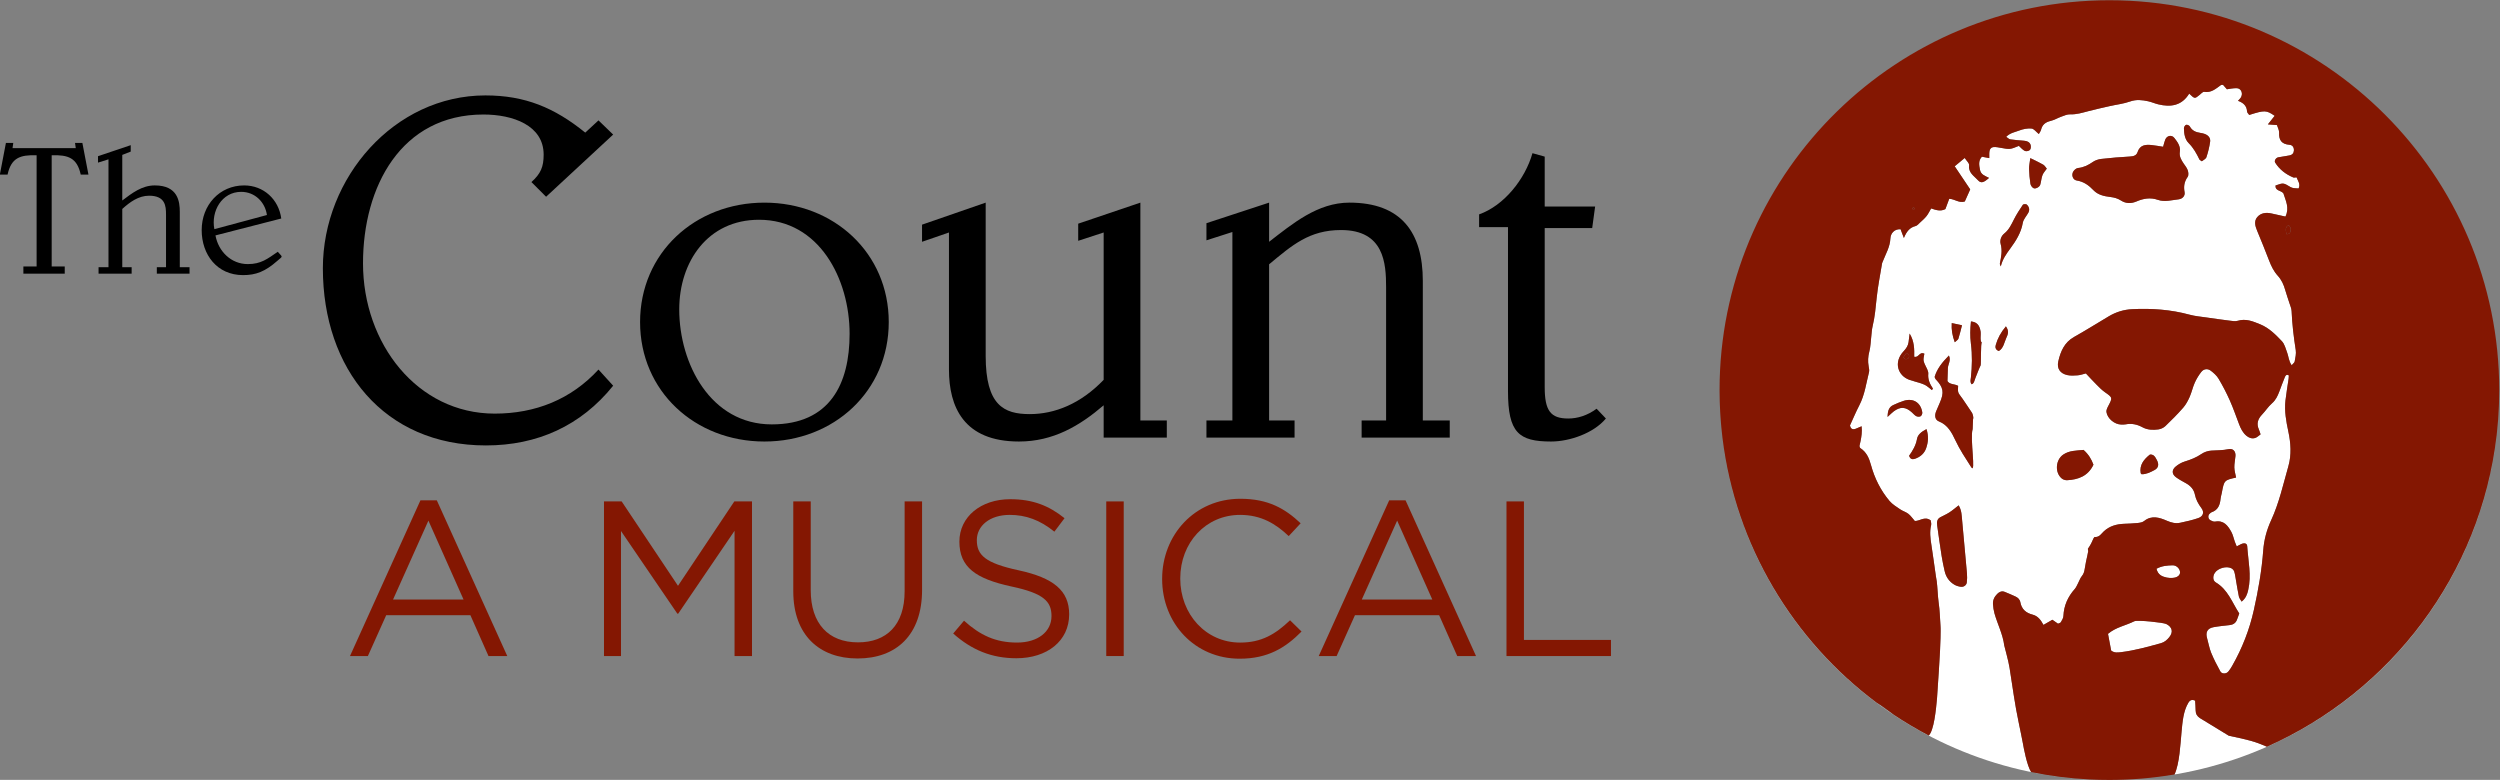 <?xml version="1.0" encoding="UTF-8" standalone="no"?>
<!-- Created with Inkscape (http://www.inkscape.org/) -->

<svg
   version="1.1"
   id="svg2"
   width="722.34"
   height="225.333"
   viewBox="0 0 722.34 225.333"
   sodipodi:docname="the-count-horiz-white.ai"
   xmlns:inkscape="http://www.inkscape.org/namespaces/inkscape"
   xmlns:sodipodi="http://sodipodi.sourceforge.net/DTD/sodipodi-0.dtd"
   xmlns="http://www.w3.org/2000/svg"
   xmlns:svg="http://www.w3.org/2000/svg">
  <rect x="0" y="0" width="722.34" height="225.333" fill="#808080" stroke="none"/>
  <defs
     id="defs6">
    <clipPath
       clipPathUnits="userSpaceOnUse"
       id="clipPath18">
      <path
         d="M 0,274 H 792.308 V 0 H 0 Z"
         id="path16" />
    </clipPath>
  </defs>
  <sodipodi:namedview
     id="namedview4"
     pagecolor="#ffffff"
     bordercolor="#000000"
     borderopacity="0.25"
     inkscape:showpageshadow="2"
     inkscape:pageopacity="0.0"
     inkscape:pagecheckerboard="0"
     inkscape:deskcolor="#d1d1d1"
     showgrid="false" />
  <g
     id="g10"
     inkscape:groupmode="layer"
     inkscape:label="Page 1"
     transform="matrix(1.333,0,0,-1.333,-167.035,295.333)"
     inkscape:export-filename="g10.svg"
     inkscape:export-xdpi="159.48158"
     inkscape:export-ydpi="159.48158">
    <g
       id="g12">
      <g
         id="g14"
         clip-path="url(#clipPath18)">
        <g
           id="g20"
           transform="translate(139.339,163.795)"
           style="fill:#000000">
          <path
             d="M 0,0 V -1.554 H -8.964 V 0 h 2.868 v 24.104 c -3.585,0.12 -5.498,-0.558 -6.294,-4.183 h -1.673 l 1.314,6.852 h 1.594 l -0.159,-1.116 H 2.391 l -0.16,1.116 H 3.825 L 5.14,19.921 H 3.466 c -0.797,3.625 -2.709,4.303 -6.295,4.183 L -2.829,0 Z"
             style="fill:#000000;fill-opacity:1;fill-rule:nonzero;stroke:none"
             id="path22" />
        </g>
        <g
           id="g24"
           transform="translate(146.671,162.241)"
           style="fill:#000000">
          <path
             d="M 0,0 V 1.395 H 2.151 V 24.781 L -0.12,24.063 v 1.395 l 7.092,2.391 V 26.454 L 5.139,25.737 v -9.881 c 2.112,1.594 4.263,3.268 7.052,3.268 5.02,0 5.418,-3.507 5.418,-5.737 V 1.395 h 2.112 V 0 h -7.092 v 1.395 h 1.993 v 11.434 c 0,1.832 -0.16,4.064 -3.666,4.064 -2.311,0 -4.183,-1.395 -5.817,-2.869 V 1.395 H 7.171 V 0 Z"
             style="fill:#000000;fill-opacity:1;fill-rule:nonzero;stroke:none"
             id="path26" />
        </g>
        <g
           id="g28"
           transform="translate(183.165,174.95)"
           style="fill:#000000">
          <path
             d="m 0,0 c -0.398,2.789 -2.589,5.021 -5.578,5.021 -4.223,0 -6.573,-4.224 -5.816,-8.088 z m -11.155,-4.422 c 0.637,-3.467 3.386,-6.216 7.012,-6.216 2.868,0 4.223,1.117 6.494,2.67 1.075,-1.275 1.195,-0.837 -0.08,-1.952 -2.669,-2.351 -4.661,-3.107 -7.45,-3.107 -5.618,0 -8.964,4.422 -8.964,9.76 0,5.418 3.864,9.682 9.203,9.682 4.223,0 7.49,-3.028 8.048,-7.172 z"
             style="fill:#000000;fill-opacity:1;fill-rule:nonzero;stroke:none"
             id="path30" />
        </g>
        <g
           id="g32"
           transform="translate(255.031,195.461)"
           style="fill:#000000">
          <path
             d="m 0,0 3.184,-3.077 -14.538,-13.476 -3.183,3.184 c 2.016,1.804 2.653,3.289 2.653,5.941 0,6.367 -6.685,8.701 -13.052,8.701 -17.826,0 -26.103,-15.597 -26.103,-32.256 0,-17.403 11.779,-32.577 28.544,-32.577 8.807,0 16.553,3.078 22.495,9.55 l 3.184,-3.501 c -7.004,-8.701 -16.448,-12.946 -27.589,-12.946 -22.071,0 -35.335,16.554 -35.335,38.412 0,19.63 15.492,37.457 35.229,37.457 8.594,0 14.961,-2.653 21.646,-8.064 z"
             style="fill:#000000;fill-opacity:1;fill-rule:nonzero;stroke:none"
             id="path34" />
        </g>
        <g
           id="g36"
           transform="translate(292.592,129.567)"
           style="fill:#000000">
          <path
             d="m 0,0 c 12.627,0 16.872,8.807 16.872,19.63 0,11.885 -6.579,24.724 -19.631,24.724 -11.141,0 -17.296,-9.125 -17.296,-19.418 C -20.055,13.157 -13.264,0 0,0 m 25.36,22.177 c 0,-14.962 -11.884,-25.891 -26.951,-25.891 -15.068,0 -26.952,10.929 -26.952,25.891 0,14.961 11.884,25.89 26.952,25.89 15.067,0 26.951,-10.929 26.951,-25.89"
             style="fill:#000000;fill-opacity:1;fill-rule:nonzero;stroke:none"
             id="path38" />
        </g>
        <g
           id="g40"
           transform="translate(364.532,133.705)"
           style="fill:#000000">
          <path
             d="m 0,0 c -5.199,-4.456 -10.929,-7.852 -18.357,-7.852 -11.99,0 -15.174,7.534 -15.174,15.598 v 29.711 l -5.836,-2.016 v 3.713 l 13.795,4.776 V 10.718 c 0,-10.718 3.926,-12.628 9.55,-12.628 5.411,0 11.035,2.228 16.022,7.428 v 31.939 l -5.518,-1.804 v 3.714 L 7.958,43.93 V -3.289 h 5.73 V -7.003 H 0 Z"
             style="fill:#000000;fill-opacity:1;fill-rule:nonzero;stroke:none"
             id="path42" />
        </g>
        <g
           id="g44"
           transform="translate(386.812,126.702)"
           style="fill:#000000">
          <path
             d="M 0,0 V 3.714 H 5.624 V 44.566 L 0,42.762 v 3.714 l 13.582,4.457 v -8.489 c 5.093,3.926 10.505,8.489 17.402,8.489 11.247,0 15.916,-6.473 15.916,-16.978 V 3.714 h 5.836 V 0 H 33.637 v 3.714 h 5.305 v 28.861 c 0,5.2 -0.424,12.415 -9.762,12.415 -6.897,0 -10.611,-3.289 -15.598,-7.427 V 3.714 H 19.1 V 0 Z"
             style="fill:#000000;fill-opacity:1;fill-rule:nonzero;stroke:none"
             id="path46" />
        </g>
        <g
           id="g48"
           transform="translate(445.913,175.088)"
           style="fill:#000000">
          <path
             d="m 0,0 c 5.412,1.91 9.975,7.641 11.566,13.264 l 2.653,-0.743 V 1.698 H 25.148 L 24.512,-2.971 H 14.219 v -34.485 c 0,-5.094 1.273,-6.791 5.093,-6.791 2.016,0 4.138,0.637 6.155,2.122 l 2.015,-2.122 c -2.652,-3.184 -7.851,-4.987 -11.883,-4.987 -7.003,0 -9.338,1.91 -9.338,10.928 V -2.759 H 0 Z"
             style="fill:#000000;fill-opacity:1;fill-rule:nonzero;stroke:none"
             id="path50" />
        </g>
        <g
           id="g52"
           transform="translate(218.168,108.704)">
          <path
             d="M 0,0 -7.661,-17.094 H 7.613 Z m 17.094,-29.352 h -4.07 l -3.927,8.859 H -9.146 l -3.974,-8.859 h -3.879 L -1.724,4.405 h 3.543 z"
             style="fill:#841702;fill-opacity:1;fill-rule:nonzero;stroke:none"
             id="path54" />
        </g>
        <g
           id="g56"
           transform="translate(272.315,88.546)">
          <path
             d="m 0,0 h -0.191 l -12.21,17.908 V -9.193 h -3.687 v 33.517 h 3.83 l 12.21,-18.291 12.21,18.291 h 3.831 V -9.193 H 12.21 v 27.149 z"
             style="fill:#841702;fill-opacity:1;fill-rule:nonzero;stroke:none"
             id="path58" />
        </g>
        <g
           id="g60"
           transform="translate(325.172,93.669)">
          <path
             d="m 0,0 c 0,-9.768 -5.602,-14.843 -13.981,-14.843 -8.284,0 -13.935,5.075 -13.935,14.556 v 19.488 h 3.783 V -0.048 c 0,-7.229 3.831,-11.3 10.247,-11.3 6.177,0 10.103,3.735 10.103,11.061 V 19.201 H 0 Z"
             style="fill:#841702;fill-opacity:1;fill-rule:nonzero;stroke:none"
             id="path62" />
        </g>
        <g
           id="g64"
           transform="translate(346.14,97.931)">
          <path
             d="m 0,0 c 7.47,-1.628 10.917,-4.357 10.917,-9.528 0,-5.794 -4.788,-9.529 -11.444,-9.529 -5.315,0 -9.672,1.772 -13.694,5.363 l 2.346,2.777 c 3.496,-3.16 6.847,-4.74 11.492,-4.74 4.501,0 7.469,2.345 7.469,5.746 0,3.16 -1.675,4.932 -8.714,6.416 -7.709,1.676 -11.252,4.166 -11.252,9.72 0,5.363 4.644,9.193 11.012,9.193 4.885,0 8.38,-1.389 11.78,-4.118 L 7.709,8.38 C 4.597,10.917 1.484,12.019 -1.963,12.019 -6.32,12.019 -9.098,9.624 -9.098,6.56 -9.098,3.352 -7.374,1.58 0,0"
             style="fill:#841702;fill-opacity:1;fill-rule:nonzero;stroke:none"
             id="path66" />
        </g>
        <path
           d="m 368.88,79.353 h -3.783 v 33.518 h 3.783 z"
           style="fill:#841702;fill-opacity:1;fill-rule:nonzero;stroke:none"
           id="path68" />
        <g
           id="g70"
           transform="translate(394.015,78.778)">
          <path
             d="m 0,0 c -9.672,0 -16.807,7.613 -16.807,17.285 0,9.576 7.087,17.381 16.951,17.381 6.081,0 9.72,-2.154 13.071,-5.314 L 10.63,26.574 c -2.825,2.682 -5.985,4.597 -10.534,4.597 -7.422,0 -12.976,-5.985 -12.976,-13.79 0,-7.805 5.602,-13.886 12.976,-13.886 4.596,0 7.613,1.772 10.821,4.836 l 2.49,-2.442 C 9.912,2.346 6.081,0 0,0"
             style="fill:#841702;fill-opacity:1;fill-rule:nonzero;stroke:none"
             id="path72" />
        </g>
        <g
           id="g74"
           transform="translate(428.15,108.704)">
          <path
             d="M 0,0 -7.661,-17.094 H 7.613 Z m 17.094,-29.352 h -4.07 l -3.926,8.859 H -9.146 l -3.974,-8.859 h -3.879 L -1.724,4.405 h 3.543 z"
             style="fill:#841702;fill-opacity:1;fill-rule:nonzero;stroke:none"
             id="path76" />
        </g>
        <g
           id="g78"
           transform="translate(451.847,112.87)">
          <path
             d="m 0,0 h 3.783 v -30.022 h 18.865 v -3.496 H 0 Z"
             style="fill:#841702;fill-opacity:1;fill-rule:nonzero;stroke:none"
             id="path80" />
        </g>
        <g
           id="g82"
           transform="translate(616.662,59.707)">
          <path
             d="M 0,0 C -2.589,1.138 -3.992,1.483 -8.247,2.378 L -14.51,6.2 c -0.616,0.397 -0.92,0.929 -0.926,1.67 -0.005,0.732 -0.074,1.463 -0.111,2.109 -0.765,0.352 -1.195,0.004 -1.445,-0.413 -1.117,-1.866 -1.286,-4.112 -1.507,-6.46 -0.224,-2.373 -0.425,-6.805 -1.522,-9.129 -2.264,-0.382 -4.559,-0.674 -6.879,-0.873 40.043,3.394 72.123,34.708 76.703,74.401 C 46.3,37.286 26.792,11.877 0,0"
             style="fill:#ffffff;fill-opacity:1;fill-rule:nonzero;stroke:none"
             id="path84" />
        </g>
        <g
           id="g86"
           transform="translate(554.619,142.368)">
          <path
             d="m 0,0 c -0.42,-0.855 -0.735,-1.81 -1.116,-2.704 -0.224,-0.523 -0.277,-1.258 -0.838,-1.399 -0.38,0.472 -0.204,0.971 -0.155,1.422 0.264,2.441 0.322,4.897 10e-4,7.427 -0.201,1.577 -0.156,3.146 0.013,4.768 C -0.999,9.398 -0.254,8.907 -0.006,7.341 0.11,6.607 -0.211,5.354 0.262,4.896 -0.008,4.917 0.125,0.254 0,0 m -2.055,-22.05 c -1.215,1.9 -2.465,3.768 -3.433,5.84 -0.753,1.607 -1.631,3.296 -3.552,4.056 -0.849,0.336 -0.979,1.253 -0.609,2.173 0.249,0.621 0.524,1.231 0.793,1.843 0.994,2.272 0.806,3.343 -0.888,5.132 -0.107,0.113 -0.142,0.295 -0.229,0.485 0.524,1.787 1.664,3.188 3.101,4.651 0.498,-1.081 -0.197,-1.88 -0.225,-2.719 -0.029,-0.896 -0.059,-1.793 -0.092,-2.818 0.46,-0.793 1.536,-0.593 2.314,-1.039 0.002,-0.635 -0.191,-1.254 0.288,-1.886 0.96,-1.266 1.797,-2.626 2.701,-3.936 0.076,-0.11 0.443,-0.92 0.241,-1.434 l -0.084,-2.122 c -0.63,-1.997 0.802,-9.99 -0.326,-8.226 m -0.941,-25.012 c -0.074,-0.595 -0.668,-1.024 -1.285,-0.94 -0.48,0.066 -0.984,0.207 -1.397,0.45 -1.133,0.667 -1.836,1.688 -2.124,2.97 -0.238,1.058 -0.47,2.12 -0.638,3.191 -0.351,2.225 -0.663,4.456 -0.977,6.687 -0.097,0.69 -0.044,1.36 0.646,1.753 0.652,0.371 1.359,0.652 1.986,1.057 0.677,0.438 1.289,0.976 2.027,1.545 0.663,-1.117 0.649,-2.208 0.75,-3.255 0.368,-3.82 0.714,-7.644 1.043,-11.469 0.057,-0.658 0.05,-1.334 -0.031,-1.989 m -7.419,41.894 c -0.047,-0.066 -0.107,-0.141 -0.145,-0.2 -0.47,0.393 -0.787,0.652 -1.077,0.854 -0.095,0.067 -0.194,0.129 -0.288,0.183 -0.097,0.057 -0.2,0.112 -0.304,0.161 -0.203,0.094 -0.422,0.18 -0.705,0.272 -0.335,0.109 -0.75,0.229 -1.303,0.388 -0.401,0.116 -0.803,0.228 -1.196,0.366 -2.442,0.858 -3.559,3.774 -1.233,6.225 0.551,0.58 0.924,1.157 1.045,1.914 0.09,0.564 0.142,1.134 0.233,1.892 1.026,-1.683 1.032,-3.385 0.994,-5.025 0.998,-0.297 1.104,1.197 2.203,0.659 -0.061,-0.481 -0.266,-1.053 -0.163,-1.563 0.127,-0.629 0.529,-1.199 0.776,-1.808 0.124,-0.306 0.265,-0.653 0.234,-0.965 -0.12,-1.222 0.336,-2.236 0.993,-3.207 0.016,-0.023 -0.017,-0.081 -0.064,-0.146 m -1.386,-12.781 c -0.394,-1.158 -1.295,-1.925 -2.456,-2.313 -0.495,-0.166 -0.999,-0.109 -1.242,0.665 0.757,1.058 1.466,2.227 1.718,3.661 0.157,0.894 0.924,1.528 2.046,2.112 0.515,-1.57 0.36,-2.877 -0.066,-4.125 m -7.034,7.969 c -0.38,-0.285 -0.71,-0.637 -1.337,-1.208 0.035,1.343 0.303,2.143 1.238,2.576 0.752,0.348 1.518,0.684 2.308,0.928 2.035,0.63 3.649,-0.389 3.985,-2.515 0.041,-0.264 -0.138,-0.698 -0.353,-0.832 -0.231,-0.144 -0.673,-0.126 -0.934,0.003 -0.355,0.175 -0.629,0.518 -0.931,0.796 -1.363,1.254 -2.517,1.338 -3.976,0.252 M -6.261,9.161 C -5.516,9.001 -4.896,8.869 -4.035,8.685 -4.339,7.526 -4.537,6.635 -4.82,5.772 -4.901,5.526 -5.227,5.361 -5.604,5.002 -6.14,6.475 -6.355,7.722 -6.261,9.161 M 3.274,4.39 C 3.678,5.829 4.371,7.125 5.482,8.45 6.236,7.388 5.891,6.663 5.586,6 5.118,4.983 4.991,3.735 3.94,3.098 3.206,3.371 3.141,3.914 3.274,4.39 M 4.35,26.284 c -0.231,0.836 0.117,1.757 0.772,2.282 1.036,0.83 1.535,1.935 2.102,3.058 0.558,1.106 1.243,2.153 1.937,3.183 0.1,0.147 0.688,0.182 0.838,0.042 0.589,-0.551 0.661,-1.203 0.321,-1.807 C 9.915,32.322 9.271,31.645 9.14,30.879 8.771,28.725 7.637,26.962 6.407,25.292 5.547,24.122 4.754,23.015 4.37,21.441 4.3,21.655 4.137,21.888 4.175,22.081 4.447,23.475 4.75,24.835 4.35,26.284 m 6.417,18.633 c 1.187,-0.594 2.018,-0.964 2.798,-1.42 0.312,-0.183 0.511,-0.556 0.777,-0.859 -0.37,-0.535 -0.733,-0.91 -0.913,-1.359 -0.214,-0.53 -0.271,-1.124 -0.397,-1.69 -0.037,-0.163 -0.066,-0.329 -0.124,-0.484 -0.171,-0.457 -1.007,-0.932 -1.45,-0.698 -0.308,0.162 -0.605,0.589 -0.66,0.937 -0.169,1.069 -0.266,2.156 -0.297,3.238 -0.019,0.645 0.14,1.294 0.266,2.335 m 7.13,-64.274 c 1.326,0.907 2.819,0.862 4.412,1.021 1.102,-0.978 1.716,-2.027 2.147,-3.207 -1.173,-2.466 -3.27,-3.226 -5.708,-3.36 -0.38,-0.021 -0.854,0.13 -1.148,0.369 -1.565,1.273 -1.354,4.048 0.297,5.177 m 2.233,61.438 c 0.218,0.313 0.624,0.653 0.974,0.687 1.217,0.119 2.221,0.616 3.207,1.307 0.524,0.367 1.221,0.592 1.865,0.665 2.071,0.235 4.151,0.41 6.232,0.521 0.758,0.04 1.37,0.235 1.604,0.942 0.512,1.557 1.702,1.683 3.03,1.546 0.813,-0.084 1.621,-0.24 2.517,-0.376 0.172,0.598 0.27,1.082 0.452,1.532 0.37,0.919 1.404,1.124 1.992,0.366 0.668,-0.86 1.358,-1.788 1.179,-2.95 -0.161,-1.031 0.288,-1.778 0.806,-2.55 0.325,-0.485 0.724,-0.953 0.908,-1.491 0.149,-0.434 0.216,-1.096 -0.013,-1.421 -0.734,-1.037 -0.914,-2.075 -0.675,-3.313 0.153,-0.796 -0.441,-1.47 -1.302,-1.565 -1.489,-0.164 -3.014,-0.629 -4.484,-0.113 -1.633,0.573 -3.144,0.294 -4.635,-0.345 -1.177,-0.503 -2.3,-0.48 -3.359,0.2 -0.727,0.465 -1.465,0.667 -2.329,0.77 -1.318,0.157 -2.665,0.441 -3.656,1.481 -1.001,1.053 -2.101,1.855 -3.615,2.089 -0.877,0.136 -1.221,1.27 -0.698,2.018 m 24.42,10.056 c 0.216,0.069 0.681,-0.142 0.797,-0.359 0.487,-0.919 1.287,-1.244 2.231,-1.388 0.328,-0.05 0.659,-0.116 0.97,-0.227 0.804,-0.288 1.317,-0.886 1.2,-1.689 -0.165,-1.141 -0.442,-2.278 -0.81,-3.37 -0.126,-0.373 -0.669,-0.604 -0.991,-0.875 -0.272,0.202 -0.461,0.271 -0.524,0.4 -0.62,1.271 -1.279,2.491 -2.308,3.517 -0.864,0.86 -1.019,2.071 -1.047,3.246 -0.005,0.259 0.257,0.674 0.482,0.745 m -7.904,-71.515 c 0.156,0.126 0.674,-0.002 0.881,-0.18 0.302,-0.259 0.508,-0.652 0.697,-1.019 0.474,-0.922 0.318,-1.666 -0.544,-2.126 -0.867,-0.463 -1.764,-0.925 -2.779,-0.905 -0.099,0.113 -0.193,0.17 -0.205,0.239 -0.299,1.789 0.695,2.974 1.95,3.991 M 9.162,-81.93 c -0.319,1.827 -1.445,6.741 -1.934,10.147 -0.089,0.615 -0.745,4.719 -0.956,6.21 -0.202,1.425 -1.119,4.616 -1.149,4.857 -0.311,2.436 -1.457,4.613 -2.118,6.939 -0.182,0.639 -0.274,1.314 -0.323,1.978 -0.067,0.886 0.294,1.636 0.922,2.256 0.448,0.443 0.975,0.688 1.594,0.448 0.782,-0.302 1.544,-0.655 2.311,-0.993 0.568,-0.251 0.995,-0.657 1.106,-1.28 0.274,-1.517 1.244,-2.313 2.663,-2.674 1.127,-0.286 1.78,-1.165 2.341,-2.22 0.763,0.439 1.317,0.758 1.937,1.115 0.378,-0.266 0.774,-0.545 1.218,-0.857 0.206,0.104 0.511,0.157 0.613,0.329 0.244,0.414 0.537,0.878 0.556,1.333 0.101,2.266 0.961,4.177 2.453,5.855 0.32,0.36 0.502,0.846 0.735,1.281 0.27,0.508 0.452,1.084 0.808,1.518 0.401,0.488 0.542,0.997 0.628,1.594 0.144,0.987 0.363,1.963 0.581,2.937 0.122,0.539 0.122,0.539 0.174,0.876 l -0.077,0.5 0.389,0.6 c 0.686,1.061 0.86,2.168 1.251,1.967 0.872,-0.012 1.279,0.723 1.807,1.215 1.242,1.159 2.728,1.577 4.366,1.646 0.998,0.043 1.999,0.07 2.992,0.176 0.477,0.051 1.039,0.144 1.39,0.429 1.656,1.344 3.414,0.722 4.956,0.052 1.001,-0.434 1.882,-0.634 2.868,-0.429 1.31,0.271 2.623,0.577 3.889,1.004 1.091,0.368 1.383,1.277 0.698,2.19 -0.671,0.893 -1.183,1.819 -1.404,2.91 -0.233,1.155 -0.955,1.92 -1.96,2.476 -0.732,0.405 -1.477,0.803 -2.149,1.296 -0.905,0.665 -0.94,1.584 -0.045,2.317 0.567,0.466 1.25,0.869 1.948,1.082 1.295,0.394 2.513,0.867 3.643,1.645 0.59,0.407 1.377,0.666 2.095,0.717 1.248,0.089 2.492,0.045 3.738,0.317 0.982,0.214 1.594,-0.449 1.522,-1.465 -0.059,-0.835 -0.263,-1.667 -0.247,-2.498 0.016,-0.732 0.247,-1.459 0.383,-2.187 -2.587,-0.584 -2.585,-0.584 -3.105,-3.359 -0.078,-0.412 -0.218,-0.816 -0.257,-1.231 -0.127,-1.336 -0.542,-2.457 -1.955,-2.934 -0.15,-0.051 -0.272,-0.194 -0.398,-0.303 -0.472,-0.407 -0.373,-1.19 0.21,-1.464 0.294,-0.139 0.652,-0.316 0.943,-0.263 1.878,0.349 2.776,-0.863 3.526,-2.22 0.358,-0.649 0.503,-1.415 0.754,-2.124 0.106,-0.301 0.239,-0.592 0.415,-1.023 0.387,0.199 0.656,0.348 0.935,0.478 0.728,0.338 1.304,0.191 1.344,-0.437 0.205,-3.164 0.946,-6.319 0.212,-9.504 -0.209,-0.907 -0.497,-1.761 -1.42,-2.511 -0.243,0.43 -0.52,0.737 -0.596,1.088 -0.246,1.145 -0.416,2.306 -0.62,3.461 -0.116,0.658 -0.194,1.33 -0.386,1.966 -0.085,0.283 -0.367,0.585 -0.637,0.72 -1.097,0.545 -2.941,-0.011 -3.593,-1.03 -0.451,-0.705 -0.439,-1.648 0.224,-2.039 2.631,-1.553 3.528,-4.339 5.088,-6.731 -0.188,-0.516 -0.337,-0.986 -0.527,-1.437 -0.288,-0.686 -0.841,-1.004 -1.565,-1.088 -1.166,-0.135 -2.34,-0.239 -3.492,-0.454 -1.329,-0.247 -1.765,-1.095 -1.382,-2.414 0.302,-1.039 0.469,-2.129 0.876,-3.122 0.568,-1.386 1.26,-2.726 1.986,-4.038 0.335,-0.607 1.274,-0.592 1.742,-0.037 0.323,0.38 0.59,0.813 0.838,1.248 2.171,3.806 3.738,7.823 4.697,12.123 0.952,4.263 1.705,8.545 2.027,12.893 0.17,2.303 0.764,4.465 1.714,6.526 1.731,3.761 2.615,7.785 3.737,11.731 0.699,2.46 0.522,4.993 -0.009,7.483 -0.474,2.223 -0.882,4.453 -0.628,6.733 0.176,1.58 0.456,3.149 0.684,4.723 0.034,0.239 0.034,0.482 0.05,0.726 -0.606,0.345 -0.772,-0.155 -0.91,-0.481 -0.422,-1.004 -0.781,-2.035 -1.172,-3.052 -0.362,-0.939 -0.762,-1.815 -1.576,-2.521 -0.813,-0.705 -1.404,-1.659 -2.157,-2.443 -0.908,-0.945 -1.232,-1.964 -0.689,-3.203 0.132,-0.3 0.219,-0.62 0.379,-1.077 -0.405,-0.279 -0.754,-0.653 -1.178,-0.785 -0.672,-0.208 -1.322,0.016 -1.875,0.47 -0.809,0.664 -1.242,1.565 -1.607,2.513 -0.66,1.722 -1.256,3.473 -2.006,5.156 -0.715,1.603 -1.528,3.171 -2.424,4.68 -0.411,0.692 -1.069,1.282 -1.723,1.775 -0.673,0.507 -1.515,0.393 -2.036,-0.269 -0.562,-0.714 -1.05,-1.516 -1.422,-2.346 -0.443,-0.991 -0.664,-2.082 -1.104,-3.075 -0.369,-0.828 -0.813,-1.666 -1.404,-2.342 -1.212,-1.386 -2.514,-2.699 -3.846,-3.972 -0.394,-0.375 -0.994,-0.658 -1.535,-0.731 -1.167,-0.155 -2.363,-0.123 -3.437,0.464 -1.149,0.628 -2.339,0.882 -3.636,0.635 -0.326,-0.062 -0.669,-0.053 -1.004,-0.044 -1.431,0.037 -2.971,1.311 -3.174,2.711 -0.052,0.367 0.135,0.811 0.321,1.163 1.05,1.979 1.042,1.944 -0.673,3.15 -0.675,0.475 -1.258,1.087 -1.846,1.674 -0.765,0.766 -1.493,1.569 -2.261,2.381 -0.652,-0.159 -1.205,-0.367 -1.77,-0.412 -0.743,-0.058 -1.521,-0.102 -2.241,0.051 -1.558,0.331 -2.321,1.425 -1.97,2.964 0.491,2.157 1.315,4.124 3.435,5.309 2.558,1.43 5.039,3.002 7.562,4.497 1.544,0.914 3.234,1.427 5.015,1.516 4.201,0.21 8.357,-0.079 12.443,-1.192 1.204,-0.329 2.472,-0.431 3.714,-0.613 1.657,-0.242 3.316,-0.478 4.979,-0.682 0.579,-0.072 1.215,-0.191 1.748,-0.03 1.762,0.534 3.279,-0.115 4.846,-0.752 1.931,-0.785 3.354,-2.225 4.728,-3.675 0.594,-0.626 0.819,-1.622 1.142,-2.476 0.317,-0.837 0.319,-1.79 0.972,-2.73 0.289,0.343 0.611,0.553 0.657,0.812 0.144,0.815 0.357,1.675 0.233,2.469 -0.442,2.812 -0.783,5.626 -0.9,8.471 -0.023,0.568 -0.287,1.13 -0.463,1.687 -0.3,0.96 -0.654,1.904 -0.922,2.873 -0.321,1.151 -0.803,2.208 -1.612,3.09 -0.868,0.948 -1.405,2.069 -1.863,3.252 -0.849,2.188 -1.716,4.37 -2.624,6.533 -0.413,0.983 -0.683,2.022 -0.002,2.869 0.795,0.987 1.991,1.11 3.215,0.819 0.961,-0.228 1.928,-0.429 2.935,-0.652 0.932,1.891 0.035,3.487 -0.441,5.04 -0.549,0.683 -1.81,0.499 -1.711,1.695 1.708,0.604 1.705,0.599 3.253,-0.337 0.204,-0.123 0.456,-0.188 0.693,-0.225 0.323,-0.051 0.654,-0.049 1.064,-0.075 0.444,0.939 -0.14,1.616 -0.453,2.409 -0.256,-0.013 -0.523,-0.105 -0.716,-0.023 -1.618,0.687 -2.977,1.716 -3.916,3.222 -0.248,0.398 0.167,1.047 0.679,1.141 0.819,0.152 1.649,0.251 2.466,0.416 0.54,0.11 0.878,0.455 0.917,1.04 0.042,0.64 -0.251,1.202 -0.95,1.257 -1.702,0.135 -2.331,1.002 -2.257,2.644 0.025,0.537 -0.302,1.091 -0.467,1.631 -0.666,0.05 -1.214,0.092 -1.965,0.148 0.575,0.726 1.018,1.285 1.471,1.856 -1.813,1.244 -2.166,1.254 -5.514,0.188 -0.153,0.232 -0.459,0.487 -0.472,0.757 -0.062,1.239 -0.822,1.892 -1.968,2.308 0.265,0.291 0.45,0.453 0.583,0.649 0.579,0.859 0.163,1.999 -0.774,2.085 -0.409,0.036 -0.831,-0.034 -1.244,-0.078 -0.326,-0.034 -0.647,-0.102 -0.965,-0.154 -0.309,0.353 -0.575,0.659 -0.84,0.961 -0.169,-0.021 -0.368,0.013 -0.484,-0.07 -1.085,-0.771 -2.076,-1.7 -3.607,-1.446 -0.286,0.047 -0.676,-0.403 -0.987,-0.661 -1.058,-0.873 -1.052,-0.88 -2.258,0.274 -1.594,-2.614 -3.985,-2.986 -6.709,-2.321 -0.732,0.178 -1.432,0.496 -2.166,0.658 -1.309,0.288 -2.583,0.438 -3.943,-0.045 -1.409,-0.5 -2.934,-0.666 -4.404,-0.999 -1.549,-0.351 -3.1,-0.699 -4.637,-1.098 -1.297,-0.336 -2.56,-0.742 -3.942,-0.685 -0.631,0.026 -1.29,-0.279 -1.911,-0.502 -0.784,-0.28 -1.519,-0.735 -2.32,-0.925 -1.095,-0.261 -1.808,-0.794 -2.075,-1.912 -0.072,-0.299 -0.286,-0.563 -0.484,-0.933 -0.595,0.475 -1.063,1.152 -1.585,1.197 -0.881,0.076 -1.848,-0.113 -2.683,-0.439 -0.897,-0.351 -1.939,-0.486 -2.812,-1.36 0.367,-0.237 0.61,-0.51 0.886,-0.55 0.991,-0.144 1.992,-0.224 2.992,-0.3 0.635,-0.048 1.194,-0.274 1.408,-0.872 0.118,-0.331 0.08,-0.891 -0.132,-1.118 C 10.472,46.46 9.868,46.333 9.588,46.472 9.089,46.718 8.706,47.2 8.289,47.569 6.375,46.774 6.376,46.776 4.17,47.176 3.841,47.236 3.509,47.3 3.176,47.316 2.271,47.361 1.91,46.972 1.876,45.942 1.865,45.632 1.874,45.322 1.874,44.916 1.247,45.035 0.778,45.124 0.273,45.22 -0.548,44.346 -0.322,43.363 -0.14,42.372 0.054,41.315 1,41.047 1.819,40.626 0.673,39.591 0.078,39.4 -0.569,40.115 c -0.845,0.933 -2.138,1.629 -1.928,3.281 0.054,0.42 -0.548,0.924 -0.953,1.552 -0.512,-0.427 -0.872,-0.728 -1.234,-1.028 -0.305,-0.253 -0.611,-0.506 -0.936,-0.774 1.168,-1.741 2.263,-3.373 3.361,-5.01 -0.419,-0.937 -0.811,-1.816 -1.172,-2.621 -1.256,-0.409 -2.16,0.545 -3.38,0.581 -0.285,-0.767 -0.569,-1.532 -0.827,-2.227 -1.077,-0.565 -2.026,-0.209 -3.094,0.139 -0.324,-0.55 -0.593,-1.145 -0.985,-1.644 -0.409,-0.521 -0.925,-0.962 -1.413,-1.416 -0.304,-0.283 -0.61,-0.671 -0.976,-0.76 -1.246,-0.305 -1.951,-1.167 -2.529,-2.584 -0.322,0.85 -0.511,1.351 -0.72,1.902 -1.465,0.052 -2.154,-0.996 -2.203,-2 -0.09,-1.851 -1.005,-3.331 -1.631,-4.948 -0.061,-0.157 -0.15,-0.309 -0.177,-0.471 -0.403,-2.466 -0.902,-4.922 -1.161,-7.404 -0.219,-2.087 -0.391,-4.168 -0.887,-6.214 -0.176,-0.725 -0.2,-1.486 -0.29,-2.231 -0.131,-1.082 -0.143,-2.194 -0.418,-3.237 -0.288,-1.089 -0.349,-2.135 -0.149,-3.226 0.076,-0.408 0.175,-0.859 0.079,-1.244 -0.614,-2.429 -0.926,-4.943 -2.111,-7.215 -0.732,-1.406 -1.342,-2.877 -2.011,-4.331 0.123,-0.725 0.525,-1 1.238,-0.737 0.37,0.137 0.728,0.307 1.282,0.543 0.122,-1.207 -0.032,-2.263 -0.246,-3.281 -0.071,-0.34 -0.149,-0.676 -0.227,-1.011 0.033,-0.076 0.053,-0.168 0.081,-0.251 0.027,-0.083 0.061,-0.157 0.119,-0.194 1.338,-0.88 1.888,-2.15 2.306,-3.684 0.774,-2.836 2.092,-5.479 3.996,-7.751 0.626,-0.748 1.529,-1.281 2.351,-1.846 0.548,-0.376 1.235,-0.56 1.754,-0.965 0.512,-0.401 0.89,-0.973 1.398,-1.55 1.07,-0.047 2.127,1.104 3.439,0.133 0.028,-0.26 0.182,-0.682 0.094,-1.045 -0.347,-1.428 -0.168,-2.826 0.052,-4.242 0.349,-2.237 0.645,-4.482 0.967,-6.723 0.059,-0.415 0.142,-0.827 0.203,-1.241 0.131,-0.878 0.241,-3.418 0.391,-4.423 0.291,-1.954 0.277,-3.417 0.408,-5.002 0.075,-0.904 0.014,-1.82 0.014,-2.819 0.014,-1.874 -0.711,-12.546 -0.76,-13.102 -0.218,-2.477 -0.677,-6.952 -1.782,-8.027 -2.587,1.358 -5.096,2.846 -7.517,4.456 -1.291,0.859 -2.559,1.748 -3.8,2.674 -18.037,13.473 -30.534,33.97 -33.404,57.401 4.926,-40.387 38.34,-71.977 79.54,-74.056 -4.303,0.218 -8.521,0.76 -12.633,1.601 -0.924,1.412 -1.635,5.356 -1.788,6.227"
             style="fill:#ffffff;fill-opacity:1;fill-rule:nonzero;stroke:none"
             id="path88" />
        </g>
        <g
           id="g90"
           transform="translate(596.226,99.022)">
          <path
             d="m 0,0 c -1.132,-0.032 -2.285,-0.098 -3.487,-0.747 0.339,-1.394 1.276,-1.699 2.25,-1.919 0.395,-0.089 0.82,-0.086 1.229,-0.065 0.988,0.05 1.625,0.529 1.631,1.18 C 1.631,-0.782 0.878,0.025 0,0"
             style="fill:#ffffff;fill-opacity:1;fill-rule:nonzero;stroke:none"
             id="path92" />
        </g>
        <g
           id="g94"
           transform="translate(594.855,86.3)">
          <path
             d="m 0,0 c -0.65,0.322 -6.269,0.926 -6.942,0.586 -1.848,-0.933 -3.985,-1.275 -5.683,-2.721 0.232,-1.229 0.462,-2.441 0.686,-3.623 0.704,-0.555 1.47,-0.428 2.212,-0.337 2.922,0.356 5.747,1.157 8.576,1.934 0.769,0.211 1.321,0.705 1.805,1.299 C 1.563,-1.747 1.311,-0.649 0,0"
             style="fill:#ffffff;fill-opacity:1;fill-rule:nonzero;stroke:none"
             id="path96" />
        </g>
        <g
           id="g98"
           transform="translate(538.575,145.073)">
          <path
             d="m 0,0 c -0.284,-0.385 -0.523,-0.661 -0.687,-0.977 -0.024,-0.047 0.306,-0.396 0.479,-0.402 0.461,-0.016 0.786,0.26 0.75,0.746 C 0.529,-0.461 0.274,-0.307 0,0"
             style="fill:#841702;fill-opacity:1;fill-rule:nonzero;stroke:none"
             id="path100" />
        </g>
        <g
           id="g102"
           transform="translate(575.447,182.431)">
          <path
             d="m 0,0 c 1.514,-0.234 2.614,-1.036 3.615,-2.089 0.99,-1.04 2.338,-1.324 3.656,-1.481 0.864,-0.103 1.602,-0.305 2.329,-0.77 1.059,-0.68 2.182,-0.703 3.359,-0.2 1.491,0.639 3.002,0.918 4.635,0.345 1.469,-0.516 2.995,-0.051 4.484,0.113 0.86,0.095 1.455,0.769 1.302,1.565 -0.239,1.238 -0.059,2.276 0.675,3.313 0.229,0.325 0.162,0.987 0.013,1.421 -0.184,0.538 -0.583,1.006 -0.908,1.491 -0.518,0.772 -0.967,1.519 -0.806,2.55 0.179,1.162 -0.511,2.09 -1.179,2.95 C 20.587,9.966 19.553,9.761 19.183,8.842 19.001,8.392 18.903,7.908 18.73,7.31 17.835,7.446 17.027,7.602 16.214,7.686 14.886,7.823 13.696,7.697 13.184,6.14 12.95,5.433 12.338,5.238 11.58,5.198 9.499,5.087 7.419,4.912 5.348,4.677 4.704,4.604 4.007,4.379 3.482,4.012 2.497,3.321 1.493,2.824 0.276,2.705 -0.074,2.671 -0.48,2.331 -0.698,2.018 -1.221,1.27 -0.877,0.136 0,0"
             style="fill:#841702;fill-opacity:1;fill-rule:nonzero;stroke:none"
             id="path104" />
        </g>
        <g
           id="g106"
           transform="translate(550.611,108.764)">
          <path
             d="M 0,0 C -0.102,1.047 -0.087,2.137 -0.75,3.254 -1.488,2.685 -2.101,2.148 -2.777,1.71 -3.404,1.304 -4.111,1.023 -4.763,0.653 -5.453,0.26 -5.506,-0.411 -5.409,-1.1 c 0.314,-2.231 0.626,-4.462 0.976,-6.688 0.168,-1.07 0.401,-2.132 0.639,-3.191 0.288,-1.281 0.991,-2.302 2.124,-2.97 0.413,-0.243 0.917,-0.384 1.397,-0.449 0.617,-0.085 1.21,0.344 1.285,0.94 0.081,0.655 0.088,1.331 0.031,1.989 C 0.714,-7.645 0.368,-3.821 0,0"
             style="fill:#841702;fill-opacity:1;fill-rule:nonzero;stroke:none"
             id="path108" />
        </g>
        <g
           id="g110"
           transform="translate(572.219,117.834)">
          <path
             d="M 0,0 C 0.294,-0.239 0.769,-0.39 1.148,-0.369 3.586,-0.235 5.684,0.525 6.856,2.991 6.426,4.171 5.812,5.22 4.709,6.198 3.116,6.039 1.623,6.084 0.298,5.177 -1.354,4.048 -1.564,1.273 0,0"
             style="fill:#841702;fill-opacity:1;fill-rule:nonzero;stroke:none"
             id="path112" />
        </g>
        <g
           id="g114"
           transform="translate(538.367,143.694)">
          <path
             d="M 0,0 C -0.173,0.006 -0.503,0.355 -0.479,0.402 -0.315,0.718 -0.076,0.994 0.208,1.379 0.482,1.072 0.737,0.918 0.75,0.746 0.786,0.26 0.461,-0.016 0,0 M 4.908,-3.142 C 4.939,-2.83 4.798,-2.483 4.674,-2.177 4.427,-1.567 4.025,-0.998 3.898,-0.369 3.795,0.141 4,0.713 4.061,1.194 2.962,1.732 2.855,0.239 1.858,0.536 1.896,2.176 1.89,3.877 0.864,5.56 0.772,4.803 0.721,4.232 0.631,3.668 0.51,2.911 0.137,2.334 -0.414,1.754 c -2.326,-2.45 -1.209,-5.367 1.233,-6.225 0.393,-0.138 0.795,-0.25 1.196,-0.365 0.553,-0.16 0.968,-0.28 1.303,-0.389 0.283,-0.092 0.502,-0.178 0.704,-0.272 0.105,-0.049 0.207,-0.104 0.305,-0.16 0.094,-0.055 0.193,-0.117 0.288,-0.184 0.29,-0.201 0.607,-0.46 1.077,-0.853 0.037,0.059 0.098,0.133 0.145,0.199 0.047,0.066 0.08,0.123 0.064,0.146 -0.657,0.971 -1.113,1.986 -0.993,3.207"
             style="fill:#841702;fill-opacity:1;fill-rule:nonzero;stroke:none"
             id="path116" />
        </g>
        <g
           id="g118"
           transform="translate(558.989,163.809)">
          <path
             d="M 0,0 C 0.384,1.573 1.177,2.681 2.037,3.85 3.267,5.521 4.4,7.283 4.77,9.438 4.9,10.204 5.545,10.88 5.95,11.601 6.29,12.205 6.218,12.857 5.629,13.407 5.479,13.547 4.891,13.513 4.791,13.365 4.097,12.336 3.412,11.289 2.854,10.183 2.287,9.06 1.788,7.955 0.752,7.125 0.097,6.6 -0.251,5.678 -0.021,4.843 0.38,3.394 0.077,2.033 -0.195,0.64 -0.233,0.447 -0.07,0.214 0,0"
             style="fill:#841702;fill-opacity:1;fill-rule:nonzero;stroke:none"
             id="path120" />
        </g>
        <g
           id="g122"
           transform="translate(602.042,186.997)">
          <path
             d="m 0,0 c 0.063,-0.129 0.252,-0.198 0.524,-0.4 0.322,0.27 0.865,0.502 0.991,0.875 0.368,1.092 0.645,2.229 0.81,3.37 0.117,0.803 -0.396,1.4 -1.2,1.689 C 0.814,5.645 0.483,5.711 0.155,5.761 -0.789,5.905 -1.589,6.23 -2.076,7.148 -2.191,7.365 -2.657,7.576 -2.873,7.508 -3.098,7.437 -3.36,7.021 -3.354,6.763 -3.327,5.587 -3.172,4.377 -2.308,3.516 -1.279,2.491 -0.62,1.271 0,0"
             style="fill:#841702;fill-opacity:1;fill-rule:nonzero;stroke:none"
             id="path124" />
        </g>
        <g
           id="g126"
           transform="translate(566.077,180.775)">
          <path
             d="M 0,0 C 0.443,-0.234 1.279,0.241 1.45,0.698 1.508,0.853 1.537,1.019 1.574,1.182 1.7,1.748 1.757,2.341 1.971,2.872 2.151,3.32 2.514,3.696 2.884,4.23 2.618,4.534 2.419,4.907 2.107,5.089 1.327,5.546 0.496,5.916 -0.691,6.509 -0.817,5.469 -0.976,4.819 -0.957,4.175 -0.926,3.092 -0.829,2.006 -0.66,0.937 -0.605,0.589 -0.308,0.162 0,0"
             style="fill:#841702;fill-opacity:1;fill-rule:nonzero;stroke:none"
             id="path128" />
        </g>
        <g
           id="g130"
           transform="translate(540.691,131.339)">
          <path
             d="M 0,0 C 0.261,-0.128 0.703,-0.146 0.934,-0.003 1.148,0.131 1.328,0.565 1.287,0.829 0.951,2.955 -0.663,3.974 -2.698,3.344 -3.488,3.1 -4.254,2.765 -5.006,2.417 -5.941,1.983 -6.209,1.183 -6.244,-0.16 -5.617,0.411 -5.287,0.764 -4.907,1.048 -3.448,2.134 -2.294,2.05 -0.932,0.796 -0.629,0.518 -0.355,0.175 0,0"
             style="fill:#841702;fill-opacity:1;fill-rule:nonzero;stroke:none"
             id="path132" />
        </g>
        <g
           id="g134"
           transform="translate(540.838,126.432)">
          <path
             d="m 0,0 c -0.252,-1.434 -0.961,-2.603 -1.718,-3.661 0.243,-0.775 0.747,-0.832 1.242,-0.666 1.162,0.389 2.062,1.156 2.456,2.313 0.426,1.248 0.582,2.556 0.066,4.126 C 0.924,1.528 0.157,0.893 0,0"
             style="fill:#841702;fill-opacity:1;fill-rule:nonzero;stroke:none"
             id="path136" />
        </g>
        <g
           id="g138"
           transform="translate(589.52,118.759)">
          <path
             d="M 0,0 C 1.015,-0.02 1.911,0.443 2.778,0.905 3.641,1.365 3.797,2.109 3.322,3.032 3.134,3.398 2.928,3.792 2.626,4.051 2.419,4.228 1.9,4.356 1.745,4.23 0.489,3.213 -0.504,2.029 -0.205,0.24 -0.193,0.17 -0.1,0.113 0,0"
             style="fill:#841702;fill-opacity:1;fill-rule:nonzero;stroke:none"
             id="path140" />
        </g>
        <g
           id="g142"
           transform="translate(558.559,145.465)">
          <path
             d="M 0,0 C 1.051,0.638 1.178,1.886 1.646,2.903 1.95,3.565 2.296,4.291 1.542,5.352 0.431,4.028 -0.263,2.731 -0.666,1.292 -0.8,0.816 -0.734,0.273 0,0"
             style="fill:#841702;fill-opacity:1;fill-rule:nonzero;stroke:none"
             id="path144" />
        </g>
        <g
           id="g146"
           transform="translate(549.799,148.14)">
          <path
             d="M 0,0 C 0.283,0.863 0.481,1.754 0.785,2.913 -0.075,3.097 -0.695,3.229 -1.44,3.389 -1.535,1.95 -1.319,0.703 -0.784,-0.77 -0.406,-0.411 -0.081,-0.246 0,0"
             style="fill:#841702;fill-opacity:1;fill-rule:nonzero;stroke:none"
             id="path148" />
        </g>
        <g
           id="g150"
           transform="translate(539.823,176.421)">
          <path
             d="m 0,0 c -0.028,-0.029 0.028,-0.211 0.061,-0.215 0.137,-0.017 0.28,0.005 0.42,0.013 C 0.432,-0.058 0.383,0.086 0.332,0.23 0.218,0.157 0.092,0.095 0,0"
             style="fill:#841702;fill-opacity:1;fill-rule:nonzero;stroke:none"
             id="path152" />
        </g>
        <g
           id="g154"
           transform="translate(552.89,128.544)">
          <path
             d="m 0,0 0.085,2.122 c 0.201,0.514 -0.165,1.324 -0.241,1.434 -0.905,1.31 -1.741,2.67 -2.701,3.936 -0.48,0.632 -0.287,1.251 -0.289,1.885 -0.778,0.446 -1.854,0.247 -2.314,1.04 0.033,1.025 0.064,1.921 0.093,2.817 0.027,0.839 0.722,1.639 0.224,2.72 -1.436,-1.463 -2.577,-2.864 -3.1,-4.651 0.087,-0.191 0.122,-0.372 0.228,-0.486 C -6.32,9.028 -6.133,7.958 -7.127,5.686 -7.396,5.073 -7.671,4.463 -7.92,3.843 -8.289,2.923 -8.159,2.005 -7.311,1.67 -5.39,0.91 -4.512,-0.779 -3.759,-2.387 -2.79,-4.458 -1.54,-6.327 -0.325,-8.227 0.803,-9.99 -0.63,-1.998 0,0"
             style="fill:#841702;fill-opacity:1;fill-rule:nonzero;stroke:none"
             id="path156" />
        </g>
        <g
           id="g158"
           transform="translate(554.613,149.708)">
          <path
             d="m 0,0 c -0.248,1.566 -0.993,2.058 -2.089,2.173 -0.169,-1.622 -0.214,-3.191 -0.014,-4.768 0.322,-2.53 0.264,-4.986 -10e-4,-7.427 -0.048,-0.451 -0.224,-0.95 0.156,-1.421 0.561,0.14 0.614,0.876 0.838,1.398 0.381,0.894 0.696,1.849 1.116,2.704 0.125,0.255 -0.008,4.917 0.262,4.896 C -0.205,-1.986 0.116,-0.734 0,0"
             style="fill:#841702;fill-opacity:1;fill-rule:nonzero;stroke:none"
             id="path160" />
        </g>
        <g
           id="g162"
           transform="translate(666.977,134.125)">
          <path
             d="M 0,0 C -0.008,-0.232 -0.017,-0.464 -0.026,-0.696 -0.017,-0.464 -0.008,-0.232 0,0"
             style="fill:#841702;fill-opacity:1;fill-rule:nonzero;stroke:none"
             id="path164" />
        </g>
        <g
           id="g166"
           transform="translate(596.218,96.291)">
          <path
             d="M 0,0 C -0.409,-0.021 -0.834,-0.023 -1.229,0.066 -2.203,0.285 -3.141,0.59 -3.479,1.984 -2.277,2.633 -1.124,2.699 0.008,2.731 0.886,2.757 1.639,1.95 1.631,1.181 1.625,0.529 0.988,0.051 0,0 m -0.708,-12.853 c -0.484,-0.593 -1.036,-1.087 -1.806,-1.299 -2.829,-0.777 -5.653,-1.578 -8.575,-1.934 -0.742,-0.091 -1.509,-0.218 -2.213,0.337 -0.223,1.183 -0.453,2.395 -0.685,3.624 1.698,1.445 3.835,1.788 5.682,2.72 0.674,0.34 6.292,-0.264 6.943,-0.586 1.31,-0.649 1.563,-1.746 0.654,-2.862 m 25.394,87.362 c -0.043,0.356 -0.145,0.732 -0.122,1.1 0.035,0.534 0.499,0.939 0.731,0.706 0.193,-0.193 0.359,-0.549 0.326,-0.806 -0.058,-0.437 -0.066,-1.025 -0.935,-1 m -81.02,5.407 c -0.032,0.003 -0.089,0.186 -0.061,0.214 0.092,0.095 0.218,0.158 0.332,0.232 v -10e-4 c 0,0 0,0 0.001,0 0.049,-0.144 0.099,-0.288 0.149,-0.432 -0.141,-0.009 -0.283,-0.031 -0.421,-0.013 M 70.574,34.306 v 0.005 c 0.071,0.938 0.12,1.88 0.159,2.826 0.01,0.232 0.019,0.464 0.027,0.696 0.032,0.956 0.054,1.913 0.054,2.875 v 0.001 c 0,46.579 -37.883,84.477 -84.458,84.499 -0.013,0 -0.028,0.001 -0.042,0.001 -45.875,0 -83.328,-36.746 -84.473,-82.35 -0.017,-0.714 -0.027,-1.431 -0.027,-2.15 0,-0.013 0,-0.025 0,-0.038 0.001,-0.793 0.014,-1.583 0.037,-2.371 0.006,-0.245 0.018,-0.49 0.027,-0.735 0.021,-0.566 0.045,-1.131 0.077,-1.694 0.015,-0.262 0.033,-0.523 0.05,-0.785 0.037,-0.565 0.079,-1.128 0.128,-1.69 0.019,-0.23 0.039,-0.46 0.061,-0.689 0.061,-0.651 0.13,-1.3 0.206,-1.946 0.015,-0.129 0.029,-0.258 0.044,-0.386 2.87,-23.432 15.368,-43.929 33.405,-57.401 0.995,-0.588 2.361,-1.591 3.799,-2.675 2.421,-1.61 4.93,-3.097 7.517,-4.455 1.106,1.074 1.564,5.55 1.782,8.027 0.049,0.555 0.775,11.228 0.76,13.101 0,0.999 0.062,1.915 -0.014,2.82 -0.131,1.585 -0.117,3.047 -0.408,5.001 -0.149,1.005 -0.26,3.545 -0.39,4.423 -0.062,0.414 -0.145,0.826 -0.204,1.242 -0.322,2.24 -0.618,4.485 -0.966,6.722 -0.221,1.417 -0.4,2.815 -0.053,4.243 0.089,0.363 -0.066,0.785 -0.094,1.045 -1.311,0.97 -2.369,-0.18 -3.438,-0.133 -0.508,0.577 -0.887,1.148 -1.399,1.549 -0.518,0.406 -1.206,0.59 -1.754,0.966 -0.822,0.565 -1.724,1.097 -2.35,1.845 -1.905,2.272 -3.223,4.916 -3.996,7.752 -0.418,1.534 -0.968,2.803 -2.307,3.684 -0.058,0.037 -0.092,0.11 -0.118,0.193 -0.029,0.083 -0.049,0.176 -0.081,0.252 0.077,0.335 0.155,0.671 0.226,1.01 0.214,1.019 0.368,2.075 0.246,3.281 -0.553,-0.236 -0.912,-0.406 -1.282,-0.542 -0.713,-0.263 -1.115,0.012 -1.238,0.737 0.67,1.454 1.279,2.925 2.012,4.331 1.184,2.272 1.497,4.785 2.11,7.214 0.097,0.385 -0.003,0.836 -0.078,1.245 -0.2,1.091 -0.14,2.136 0.148,3.226 0.276,1.043 0.287,2.155 0.418,3.236 0.09,0.746 0.115,1.507 0.29,2.231 0.496,2.047 0.668,4.128 0.887,6.215 0.26,2.481 0.759,4.938 1.161,7.404 0.027,0.162 0.116,0.314 0.177,0.47 0.626,1.617 1.541,3.098 1.632,4.949 0.049,1.003 0.737,2.052 2.202,2 0.209,-0.551 0.398,-1.053 0.721,-1.902 0.578,1.417 1.283,2.279 2.528,2.584 0.366,0.089 0.673,0.477 0.976,0.759 0.489,0.455 1.004,0.895 1.414,1.416 0.391,0.499 0.661,1.094 0.984,1.645 1.068,-0.349 2.018,-0.704 3.095,-0.139 0.257,0.695 0.542,1.459 0.827,2.226 1.22,-0.036 2.124,-0.989 3.38,-0.58 0.36,0.804 0.753,1.684 1.172,2.621 -1.099,1.637 -2.194,3.268 -3.362,5.009 0.325,0.269 0.631,0.522 0.937,0.775 0.361,0.3 0.721,0.601 1.233,1.028 0.405,-0.628 1.007,-1.132 0.953,-1.553 -0.21,-1.651 1.083,-2.347 1.928,-3.281 0.647,-0.714 1.242,-0.523 2.389,0.512 -0.82,0.421 -1.766,0.689 -1.959,1.745 -0.183,0.992 -0.408,1.975 0.413,2.849 0.505,-0.096 0.973,-0.185 1.6,-0.304 0,0.405 -0.008,0.716 0.002,1.026 0.035,1.029 0.396,1.419 1.3,1.374 0.333,-0.016 0.665,-0.08 0.994,-0.14 2.206,-0.4 2.205,-0.402 4.119,0.393 0.417,-0.37 0.8,-0.851 1.299,-1.098 0.281,-0.138 0.884,-0.011 1.102,0.221 0.212,0.227 0.25,0.787 0.132,1.118 -0.214,0.598 -0.774,0.824 -1.409,0.872 -1,0.075 -2.001,0.156 -2.992,0.3 -0.276,0.04 -0.518,0.313 -0.885,0.549 0.873,0.874 1.915,1.01 2.811,1.36 0.835,0.326 1.803,0.516 2.684,0.44 0.521,-0.046 0.989,-0.722 1.585,-1.198 0.197,0.371 0.412,0.635 0.483,0.934 0.268,1.118 0.98,1.65 2.075,1.911 0.801,0.191 1.536,0.645 2.321,0.926 0.621,0.223 1.28,0.527 1.911,0.501 1.381,-0.057 2.644,0.35 3.941,0.686 1.537,0.399 3.088,0.747 4.638,1.098 1.469,0.333 2.994,0.499 4.403,0.999 1.36,0.483 2.635,0.333 3.943,0.045 0.735,-0.162 1.434,-0.48 2.166,-0.659 2.724,-0.665 5.116,-0.293 6.709,2.322 1.206,-1.154 1.201,-1.148 2.258,-0.274 0.312,0.258 0.701,0.708 0.988,0.66 1.531,-0.254 2.521,0.676 3.606,1.447 0.116,0.083 0.315,0.048 0.484,0.069 0.265,-0.302 0.532,-0.607 0.84,-0.96 0.319,0.051 0.64,0.119 0.965,0.153 0.413,0.044 0.835,0.115 1.244,0.078 0.938,-0.085 1.354,-1.226 0.775,-2.084 -0.133,-0.197 -0.319,-0.358 -0.583,-0.649 1.145,-0.416 1.906,-1.07 1.967,-2.309 0.013,-0.269 0.32,-0.524 0.472,-0.756 3.349,1.066 3.701,1.055 5.515,-0.188 -0.453,-0.571 -0.897,-1.13 -1.472,-1.856 0.751,-0.056 1.3,-0.098 1.966,-0.148 0.164,-0.54 0.491,-1.094 0.467,-1.632 -0.075,-1.642 0.554,-2.508 2.256,-2.643 0.7,-0.056 0.993,-0.617 0.951,-1.257 -0.039,-0.585 -0.377,-0.931 -0.917,-1.04 -0.818,-0.165 -1.648,-0.264 -2.467,-0.416 -0.512,-0.095 -0.927,-0.743 -0.679,-1.141 0.94,-1.506 2.298,-2.535 3.916,-3.222 0.194,-0.082 0.46,0.01 0.716,0.023 0.313,-0.793 0.897,-1.471 0.453,-2.409 -0.41,0.025 -0.741,0.023 -1.063,0.074 -0.238,0.037 -0.49,0.103 -0.694,0.226 -1.548,0.935 -1.545,0.941 -3.253,0.336 -0.098,-1.195 1.162,-1.011 1.711,-1.695 0.476,-1.552 1.373,-3.149 0.442,-5.04 -1.008,0.223 -1.975,0.425 -2.936,0.653 -1.223,0.291 -2.42,0.168 -3.215,-0.82 -0.68,-0.846 -0.411,-1.885 0.002,-2.868 0.908,-2.163 1.776,-4.345 2.624,-6.534 0.458,-1.183 0.995,-2.303 1.864,-3.251 0.808,-0.882 1.291,-1.939 1.611,-3.091 0.268,-0.968 0.622,-1.912 0.923,-2.872 0.176,-0.558 0.439,-1.119 0.463,-1.687 0.117,-2.846 0.458,-5.66 0.899,-8.471 0.124,-0.794 -0.089,-1.654 -0.232,-2.469 -0.046,-0.259 -0.369,-0.469 -0.658,-0.813 -0.653,0.941 -0.655,1.894 -0.971,2.731 -0.324,0.854 -0.549,1.85 -1.143,2.476 -1.374,1.449 -2.797,2.889 -4.727,3.675 -1.568,0.637 -3.084,1.285 -4.847,0.751 -0.532,-0.16 -1.169,-0.041 -1.748,0.03 -1.662,0.205 -3.321,0.44 -4.979,0.683 -1.242,0.182 -2.509,0.284 -3.713,0.612 -4.086,1.113 -8.243,1.403 -12.444,1.193 -1.781,-0.089 -3.471,-0.602 -5.015,-1.517 -2.523,-1.494 -5.003,-3.066 -7.562,-4.497 -2.12,-1.184 -2.943,-3.151 -3.435,-5.309 -0.35,-1.539 0.413,-2.632 1.97,-2.964 0.72,-0.152 1.498,-0.108 2.241,-0.05 0.566,0.045 1.119,0.253 1.771,0.411 0.767,-0.812 1.495,-1.614 2.261,-2.38 0.587,-0.588 1.171,-1.2 1.845,-1.674 1.715,-1.206 1.723,-1.171 0.673,-3.151 -0.185,-0.351 -0.373,-0.796 -0.32,-1.162 0.202,-1.401 1.742,-2.674 3.174,-2.711 0.335,-0.009 0.677,-0.018 1.004,0.044 1.296,0.246 2.486,-0.008 3.635,-0.636 1.075,-0.587 2.271,-0.619 3.438,-0.463 0.54,0.072 1.14,0.355 1.534,0.731 1.332,1.272 2.635,2.585 3.847,3.972 0.591,0.676 1.035,1.514 1.403,2.342 0.44,0.993 0.661,2.084 1.104,3.075 0.373,0.83 0.86,1.631 1.422,2.346 0.522,0.662 1.364,0.775 2.037,0.269 0.654,-0.493 1.311,-1.083 1.722,-1.776 0.897,-1.508 1.709,-3.077 2.424,-4.68 0.75,-1.682 1.347,-3.433 2.007,-5.155 0.364,-0.948 0.798,-1.85 1.606,-2.514 0.553,-0.453 1.203,-0.677 1.875,-0.469 0.424,0.132 0.774,0.505 1.178,0.785 -0.159,0.457 -0.247,0.777 -0.379,1.076 -0.543,1.239 -0.219,2.258 0.69,3.204 0.752,0.783 1.343,1.738 2.157,2.443 0.813,0.705 1.214,1.581 1.575,2.521 0.392,1.017 0.75,2.048 1.173,3.052 0.138,0.326 0.304,0.826 0.909,0.481 -0.016,-0.244 -0.016,-0.488 -0.05,-0.726 -0.227,-1.575 -0.508,-3.143 -0.683,-4.723 -0.254,-2.28 0.153,-4.51 0.628,-6.734 0.531,-2.489 0.708,-5.022 0.008,-7.482 C 23.989,20.28 23.105,16.256 21.374,12.496 20.425,10.435 19.83,8.273 19.66,5.969 19.338,1.622 18.585,-2.66 17.634,-6.924 c -0.959,-4.3 -2.527,-8.317 -4.697,-12.122 -0.249,-0.435 -0.516,-0.868 -0.838,-1.248 -0.469,-0.555 -1.408,-0.57 -1.743,0.036 -0.725,1.312 -1.418,2.653 -1.986,4.038 -0.407,0.994 -0.574,2.084 -0.876,3.123 -0.383,1.319 0.054,2.167 1.382,2.414 1.152,0.214 2.326,0.319 3.492,0.454 0.725,0.084 1.278,0.402 1.566,1.087 0.189,0.452 0.338,0.921 0.526,1.438 -1.56,2.392 -2.457,5.178 -5.088,6.73 -0.663,0.392 -0.675,1.335 -0.224,2.039 0.653,1.02 2.497,1.576 3.593,1.031 0.271,-0.135 0.552,-0.437 0.637,-0.72 0.192,-0.637 0.27,-1.308 0.387,-1.967 0.204,-1.154 0.374,-2.316 0.62,-3.461 0.075,-0.35 0.352,-0.657 0.595,-1.087 0.923,0.749 1.211,1.603 1.42,2.511 0.735,3.185 -0.006,6.34 -0.212,9.504 -0.04,0.628 -0.616,0.775 -1.343,0.437 -0.28,-0.13 -0.549,-0.279 -0.936,-0.478 -0.176,0.431 -0.308,0.722 -0.415,1.022 -0.251,0.71 -0.395,1.476 -0.754,2.124 -0.75,1.358 -1.647,2.57 -3.526,2.221 -0.29,-0.054 -0.649,0.124 -0.943,0.262 -0.583,0.275 -0.681,1.058 -0.209,1.465 0.126,0.109 0.248,0.252 0.397,0.302 1.413,0.478 1.828,1.599 1.955,2.935 0.039,0.415 0.18,0.819 0.257,1.231 0.52,2.775 0.518,2.775 3.105,3.358 -0.135,0.728 -0.367,1.456 -0.382,2.188 -0.017,0.83 0.187,1.662 0.247,2.497 0.071,1.017 -0.54,1.68 -1.523,1.465 C 10.872,27.634 9.628,27.677 8.38,27.589 7.662,27.538 6.875,27.279 6.285,26.872 5.155,26.093 3.938,25.621 2.643,25.227 1.944,25.014 1.262,24.611 0.694,24.145 -0.2,23.412 -0.166,22.493 0.739,21.828 c 0.672,-0.494 1.417,-0.891 2.15,-1.296 1.005,-0.556 1.726,-1.321 1.96,-2.476 0.22,-1.092 0.732,-2.017 1.403,-2.91 0.685,-0.913 0.394,-1.822 -0.697,-2.19 -1.267,-0.427 -2.579,-0.733 -3.89,-1.005 -0.985,-0.204 -1.866,-0.004 -2.867,0.43 -1.543,0.669 -3.301,1.291 -4.956,-0.052 -0.352,-0.286 -0.913,-0.378 -1.391,-0.429 -0.993,-0.106 -1.994,-0.133 -2.992,-0.176 -1.638,-0.07 -3.124,-0.487 -4.365,-1.646 -0.529,-0.493 -0.936,-1.227 -1.808,-1.216 -0.39,0.201 -0.564,-0.905 -1.251,-1.966 l -0.389,-0.601 0.078,-0.499 c -0.053,-0.338 -0.053,-0.338 -0.174,-0.877 -0.219,-0.973 -0.438,-1.95 -0.581,-2.936 -0.086,-0.597 -0.228,-1.107 -0.628,-1.594 -0.357,-0.434 -0.538,-1.011 -0.809,-1.518 -0.232,-0.435 -0.415,-0.921 -0.735,-1.282 -1.491,-1.677 -2.352,-3.589 -2.452,-5.854 -0.02,-0.455 -0.313,-0.919 -0.557,-1.333 -0.101,-0.173 -0.406,-0.226 -0.612,-0.33 -0.445,0.313 -0.841,0.592 -1.219,0.858 -0.62,-0.357 -1.174,-0.677 -1.936,-1.116 -0.562,1.056 -1.214,1.935 -2.341,2.221 -1.419,0.361 -2.39,1.156 -2.663,2.673 -0.112,0.624 -0.538,1.029 -1.107,1.28 -0.766,0.339 -1.528,0.692 -2.31,0.994 -0.62,0.239 -1.147,-0.005 -1.595,-0.448 -0.628,-0.62 -0.988,-1.37 -0.922,-2.256 0.05,-0.665 0.142,-1.339 0.323,-1.978 0.661,-2.326 1.807,-4.503 2.118,-6.939 0.031,-0.241 0.948,-3.432 1.15,-4.857 0.211,-1.491 0.866,-5.595 0.955,-6.211 0.489,-3.406 1.615,-8.319 1.934,-10.146 0.154,-0.872 0.865,-4.815 1.789,-6.228 4.111,-0.84 8.33,-1.382 12.632,-1.601 1.434,-0.072 2.878,-0.109 4.33,-0.109 0.018,0 0.035,0 0.052,0 1.078,10e-4 2.15,0.028 3.217,0.069 0.176,0.007 0.352,0.012 0.527,0.02 1.098,0.049 2.192,0.117 3.279,0.208 0.051,0.005 0.103,0.01 0.155,0.014 2.32,0.199 4.615,0.491 6.88,0.873 1.097,2.324 1.298,6.756 1.521,9.129 0.221,2.348 0.39,4.594 1.507,6.46 0.25,0.417 0.681,0.765 1.445,0.413 0.038,-0.645 0.106,-1.377 0.112,-2.109 0.006,-0.741 0.309,-1.273 0.926,-1.67 l 6.262,-3.822 c 4.255,-0.895 5.658,-1.24 8.247,-2.378 26.792,11.877 46.3,37.286 49.803,67.505 0.017,0.145 0.033,0.291 0.05,0.437 0.107,0.978 0.203,1.96 0.277,2.948"
             style="fill:#841702;fill-opacity:1;fill-rule:nonzero;stroke:none"
             id="path168" />
        </g>
        <g
           id="g170"
           transform="translate(620.782,171.9)">
          <path
             d="m 0,0 c -0.023,-0.368 0.078,-0.744 0.121,-1.1 0.869,-0.025 0.878,0.563 0.936,1 C 1.09,0.157 0.924,0.513 0.73,0.707 0.499,0.939 0.034,0.534 0,0"
             style="fill:#841702;fill-opacity:1;fill-rule:nonzero;stroke:none"
             id="path172" />
        </g>
      </g>
    </g>
  </g>
</svg>
